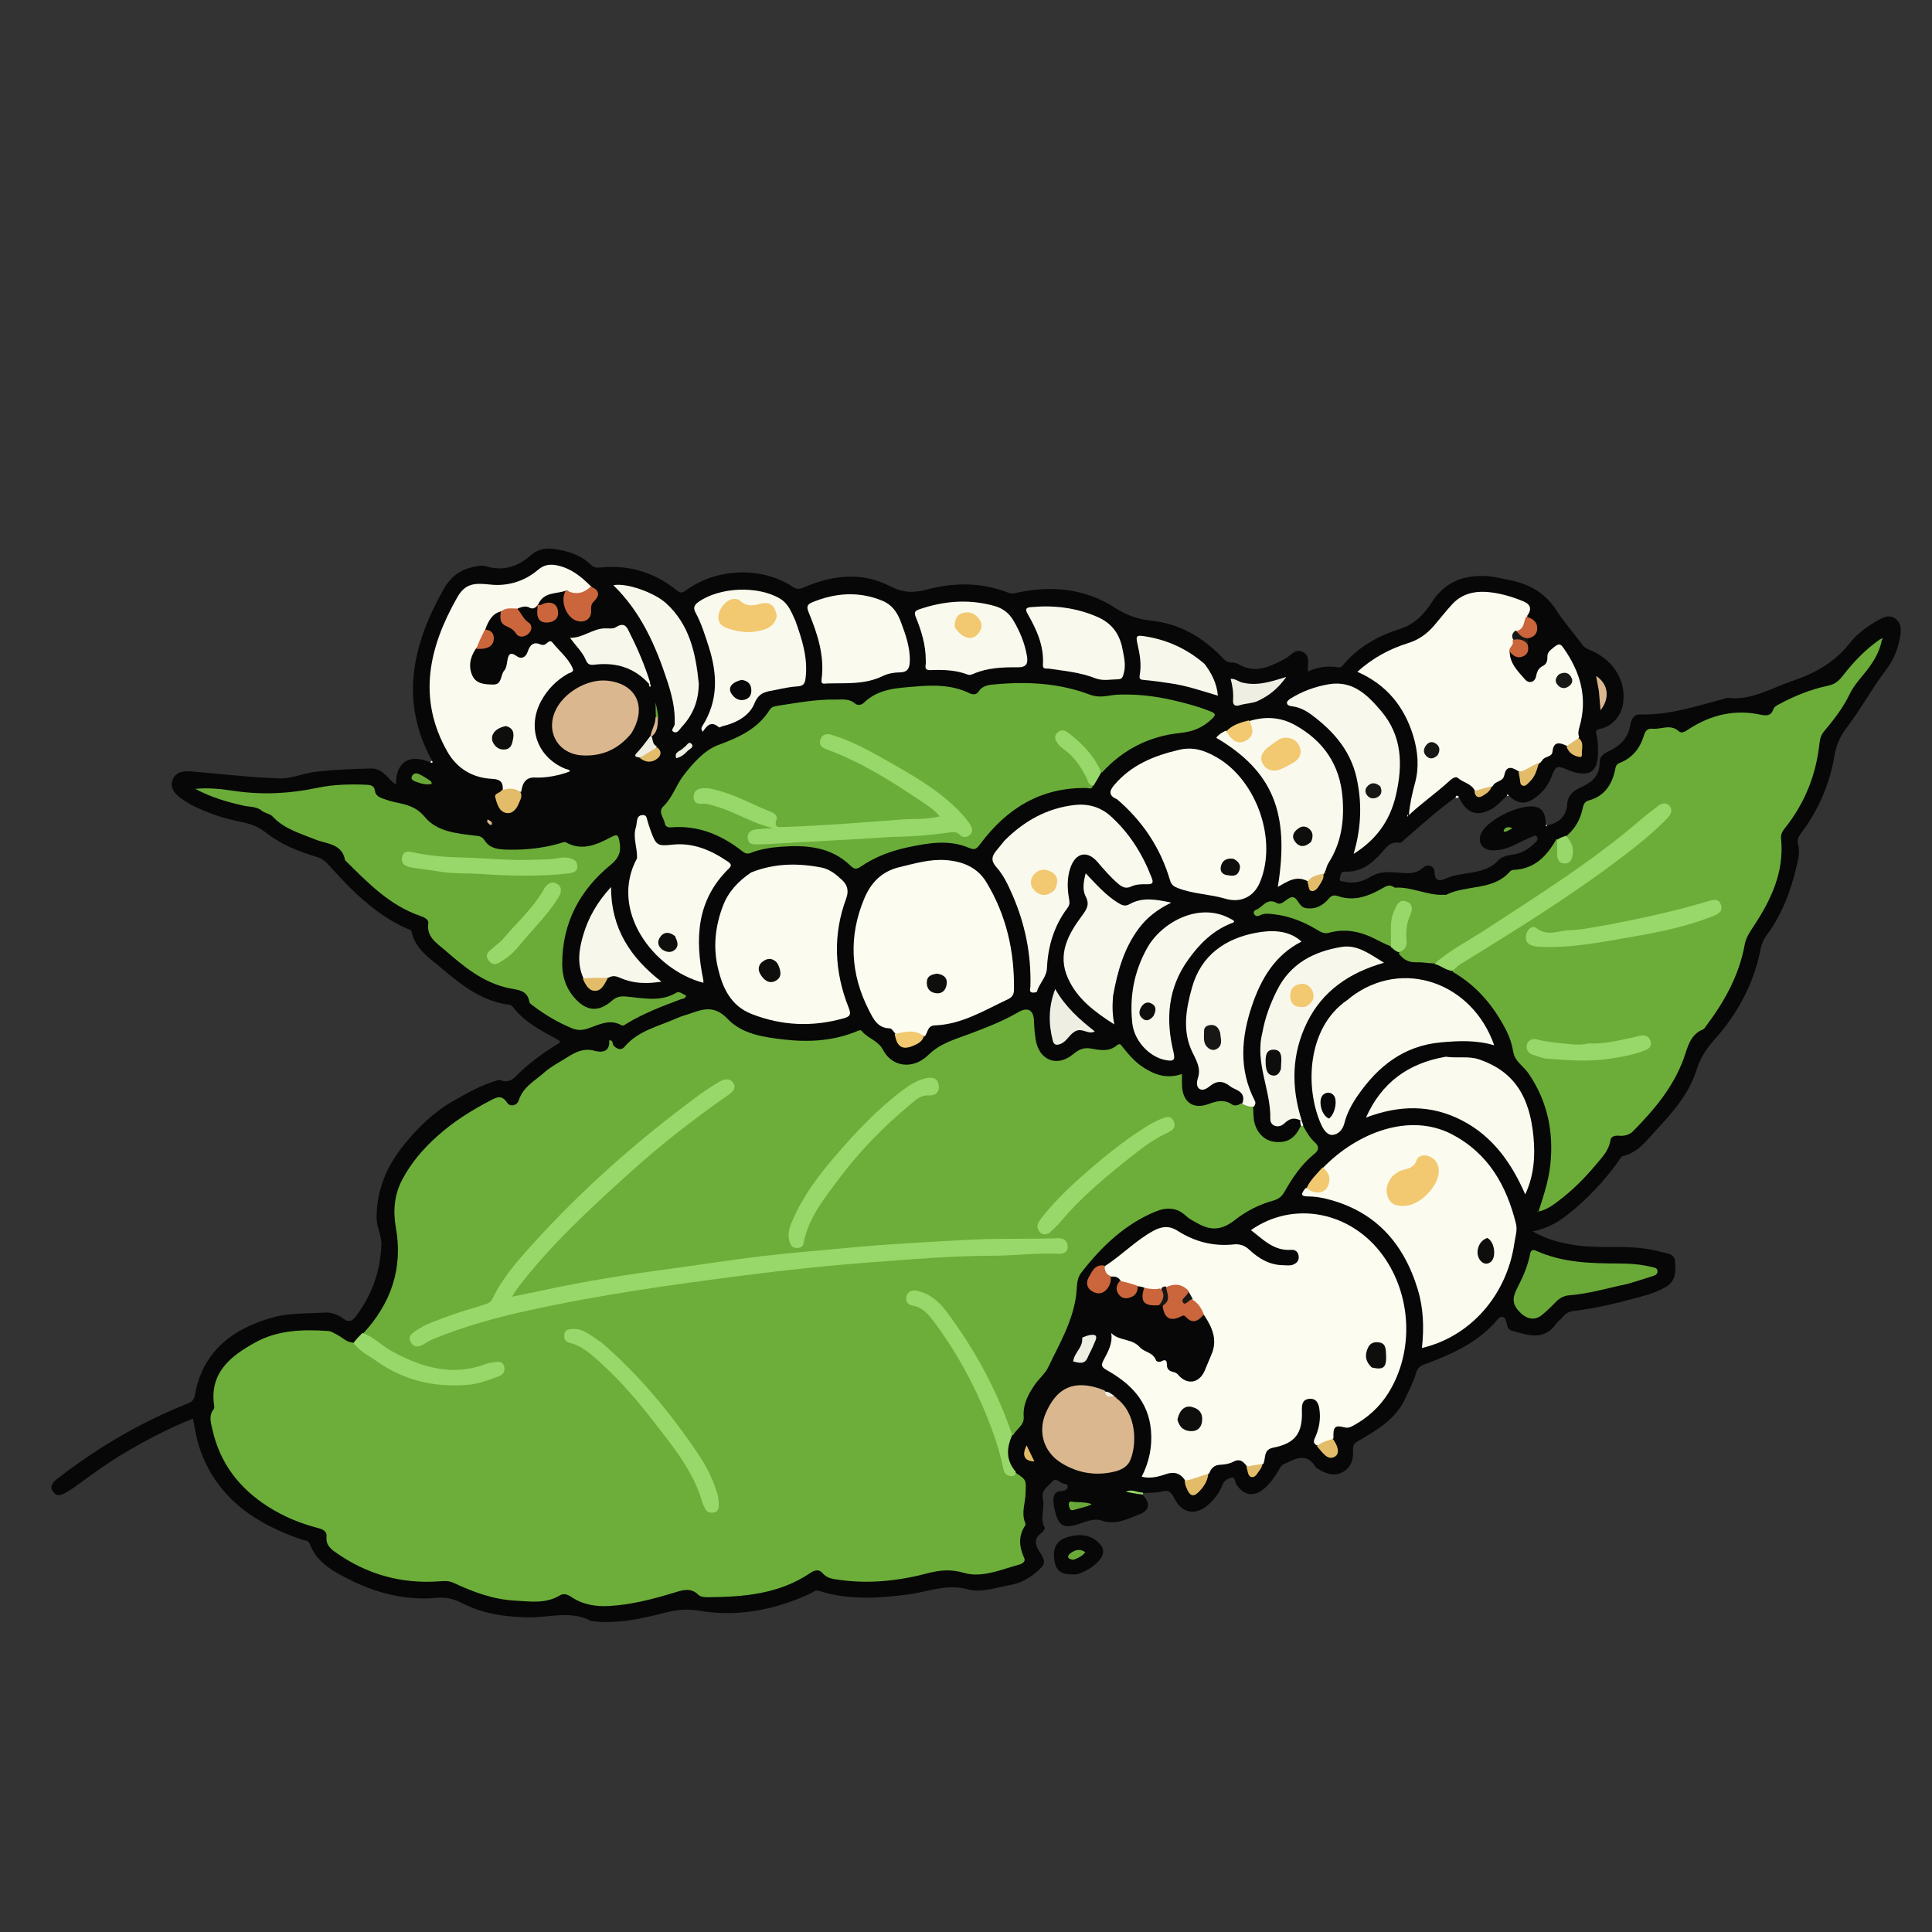 <?xml version="1.0" encoding="utf-8"?>
<!-- Generator: Adobe Adobe Illustrator 24.2.0, SVG Export Plug-In . SVG Version: 6.00 Build 0)  -->
<svg version="1.1" id="レイヤー_1" xmlns="http://www.w3.org/2000/svg" xmlns:xlink="http://www.w3.org/1999/xlink" x="0px"
	 y="0px" width="1000px" height="1000px" viewBox="0 0 1000 1000" style="enable-background:new 0 0 1000 1000;"
	 xml:space="preserve">
<rect x="0" y="0" width="1000" height="1000" fill="#333333" stroke="none"/>
<style type="text/css">
	.st0{fill:#060706;}
	.st1{fill:#98D86A;}
	.st2{fill:#F7F7F7;}
	.st3{fill:#6CAE39;}
	.st4{fill:#6CAD39;}
	.st5{fill:#6BAD39;}
	.st6{fill:#FDFCF0;}
	.st7{fill:#6BAC39;}
	.st8{fill:#FCFBEF;}
	.st9{fill:#FBFAEE;}
	.st10{fill:#FAF9ED;}
	.st11{fill:#F9F8ED;}
	.st12{fill:#F8F7EB;}
	.st13{fill:#DBB78F;}
	.st14{fill:#6AA938;}
	.st15{fill:#EFEEE3;}
	.st16{fill:#CA653C;}
	.st17{fill:#E3BC69;}
	.st18{fill:#F2C970;}
	.st19{fill:#171716;}
	.st20{fill:#FFFFFF;}
	.st21{fill:#0E0E0D;}
</style>
<g>
	<path class="st0" d="M800.74,427.21c6.28-1.14,10.05-4.95,10.42-10.76c0.36-5.62,4.1-7.54,7.99-9.36c5.5-2.56,8.84-6.14,8.81-12.54
		c-0.02-4.3,4.24-5.29,6.91-6.85c5.01-2.93,8.03-6.69,8.97-12.38c0.47-2.84,1.63-5.63,5.17-5.53c15.29,0.44,29.54-4.47,44.01-8.29
		c0.48-0.13,0.99-0.35,1.46-0.3c12.32,1.47,22.32-5.08,33.32-8.78c12.07-4.05,21.94-9.73,29.8-19.74c3.96-5.05,9.46-8.88,15.2-12.03
		c2.71-1.49,5.61-2.52,8.42-0.31c2.67,2.1,2.88,5.04,2.44,8.18c-0.93,6.57-3.3,12.71-7.23,17.89c-7.34,9.68-13.11,20.4-20.45,30.05
		c-3.37,4.42-5.49,8.84-6.45,14.6c-2.44,14.75-8.33,28.35-17.43,40.39c-1.39,1.84-1.99,3.44-1.35,5.86
		c0.91,3.42,0.12,6.95-0.67,10.37c-2.99,13.09-7.61,25.49-15.66,36.39c-1.63,2.2-2.64,4.55-3.15,7.21c-3.46,17.97-12,33.56-24,46.98
		c-4.34,4.86-7.27,9.51-9.22,15.72c-3.81,12.14-12.19,21.69-20.7,30.85c-5.01,5.39-9.44,11.76-17.41,13.55
		c-1,0.22-1.7,1.91-2.46,2.97c-7.46,10.33-16.11,19.52-26.13,27.38c-5.13,4.03-10.74,7.19-18.09,8.64
		c8.31,4.7,16.56,6.53,25.17,7.51c11.93,1.36,24.01-0.51,35.87,1.91c1.63,0.33,3.29,0.56,4.88,1.04c3.06,0.94,7.49,0.77,7.79,4.91
		c0.35,4.79,0.76,10.11-4.57,13.28c-4.21,2.5-8.78,3.94-13.44,5.22c-11.24,3.09-22.55,5.85-34.13,7.28
		c-2.5,0.31-4.35,1.04-5.87,3.04c-1,1.31-2.53,2.23-3.48,3.57c-6.45,9.2-14.86,5.84-23.03,3.6c-1.97-0.54-2.39-2.48-2.76-4.38
		c-0.58-2.97-2.64-3.68-4.51-1.45c-10.01,11.98-23.64,18-37.74,23.24c-2.43,0.9-3.8,2.03-4.51,4.58c-1.24,4.49-3.54,8.58-5.44,12.83
		c-4.88,10.9-14.49,16.49-24.11,22.07c-2.1,1.22-3.23,2.14-3.06,4.83c0.31,4.89-0.97,9.42-5.84,11.76
		c-4.61,2.22-8.73,0.27-12.66-2.17c-0.28-0.18-0.64-0.33-0.79-0.6c-4.7-7.88-10.46-4.41-16.31-1.71c-1.6,0.74-2.12,1.94-2.85,3.2
		c-2.03,3.46-4.32,6.72-7.35,9.4c-5.38,4.76-10.81,3.91-14.64-2.12c-0.77-1.21-0.45-3.99-2.72-3.34c-1.72,0.49-3.6,1.5-4.43,3.68
		c-1.44,3.77-3.77,7.02-6.75,9.78c-6.9,6.4-14.15,5.37-18.29-3.08c-1.62-3.3-3.17-4.16-6.63-3.22c-2.67,0.73-5.6,0.53-8.88,0.75
		c-2.12-0.1-3.74-0.36-5.38-0.6c1.41,0.51,3.12,0.02,4.58,1.44c4.2,4.44,3.72,8.13-1.55,10.18c-6.26,2.44-12.35,5.7-19.67,3.23
		c-4.22-1.42-8.5,0.84-12.63,2.05c-6.94,2.04-9.41,0.73-11.29-6.2c-0.43-1.6-0.82-3.25-0.95-4.9c-0.26-3.22,0.08-6.2,4.39-6.23
		c1.57-0.01,2.8-0.93,2.99-2.16c0.21-1.41-1.53-1.52-2.55-1.79c-1.94-0.51-3.65-3.49-6.01-0.46c-2.07,2.65-5.35,3.79-4.25,8.93
		c0.96,4.46-1.84,9.64,0.9,14.46c0.26,0.46-0.93,2.12-1.8,2.76c-3.88,2.9-3.24,6.11-0.98,9.59c3.5,5.39,3.28,6.64-1.68,10.75
		c-3.9,3.23-8.16,5.61-13.24,6.54c-7.38,1.35-15.27,4.16-22.16,2.26c-10.93-3-20.44,1.26-30.52,2.6
		c-15.62,2.08-31.16,3.06-46.47-1.78c-2.06-0.65-3.05,0.68-4.48,1.35c-18.23,8.44-37.46,12.28-57.25,8.95
		c-6.61-1.11-12.1-0.55-18.18,1.02c-12.25,3.18-24.63,5.86-37.45,4.37c-0.17-0.02-0.36,0.03-0.49-0.05
		c-10.36-5.66-21.31-1.86-32.01-1.97c-12.1-0.12-24.03-1.73-34.84-7.32c-4.43-2.29-8.36-3.21-13.26-2.76
		c-18.58,1.71-35.54-3.78-51.46-12.84c-6.14-3.49-11.52-8.05-14.12-14.97c-0.79-2.09-2.52-1.79-4.02-2.3
		c-23.21-7.95-42.55-20.38-52.01-44.46c-2.26-5.76-3.26-11.8-4.48-18.2c-12.99,5.15-24.98,11.56-36.69,18.53
		c-8.74,5.2-16.84,11.34-25.07,17.26c-1.08,0.78-2.22,1.47-3.37,2.14c-2.54,1.48-5.36,2.99-7.41-0.31
		c-1.81-2.91,0.26-4.89,2.53-6.64c20.39-15.76,42.35-28.78,66.3-38.39c2.17-0.87,4.14-1.53,4.65-4.47
		c3.89-22.45,18.85-34.18,39.48-40.24c9.21-2.71,18.79-2.19,28.23-2.76c3.29-0.2,6.61,1.24,9.32,3.22c2.86,2.09,4.47,1.16,6.36-1.32
		c8.33-10.94,12.68-23.21,13.2-36.96c0.19-4.92-2.5-9.06-2.48-14.09c0.06-14.61,5.36-26.91,14.36-37.93
		c7.11-8.71,15.18-16.65,24.87-22.17c7.07-4.03,14.29-8.21,22.23-10.62c0.79-0.24,1.78-0.78,2.39-0.52
		c5.66,2.42,8.13-2.1,11.39-5.02c6.09-5.46,12.75-10.16,19.67-14.38c-0.06-1.15-0.91-1.34-1.62-1.73
		c-8.35-4.52-16.79-8.9-22.75-16.67c-0.54-0.71-1.18-1.04-2.07-1.15c-13.73-1.79-24.21-9.88-34.24-18.4
		c-6.44-5.48-14.21-10.17-16.15-19.52c-0.2-0.96-1.24-0.95-1.97-1.28c-16.59-7.31-28.96-19.87-40.8-33.04
		c-1.86-2.07-3.71-3.51-6.39-4.31c-9.46-2.81-18.75-6.56-26.38-12.68c-4.86-3.9-9.96-4.83-15.45-6.01
		c-7.34-1.58-14.43-4.02-21.17-7.33c-2.67-1.31-5.27-2.86-7.66-4.64c-3.12-2.32-5.41-5.53-3.74-9.46c1.76-4.15,5.83-4.41,9.82-4.07
		c15.08,1.28,30.14,3.07,45.24,3.59c6.29,0.22,12.58-2.7,19.03-3.46c9.44-1.1,18.89-1.42,28.39-1.66c6.63-0.17,8.67,5.59,13.08,8.33
		c-0.25-11.35,6.62-16.1,17.24-11.69c0.42-0.29,1.51,0.35,1.34-0.75c-16.87-30.83-10.11-59.93,5.92-88.51
		c3.28-5.85,7.76-9.72,14.26-11.41c2.63-0.68,5.28-1.35,7.87-0.6c8.91,2.6,16.4,0.21,23.17-5.8c3.27-2.9,7.34-3.81,11.68-3.23
		c7.21,0.95,14.01,2.95,19.38,8.21c1.33,1.3,2.69,1.63,4.49,1.44c14.95-1.58,28.33,2.33,39.99,11.85c1.75,1.43,2.79,1.37,4.63,0
		c15.78-11.68,39.39-12.52,55.37-1.85c2.49,1.66,4.15,0.95,6.34,0.02c14.58-6.25,29.67-7.74,43.93-0.43
		c6.82,3.49,12.21,3.65,19.2,1.78c14.06-3.75,28.31-3.8,42.16,1.67c2.05,0.81,3.88,0.07,5.83-0.33c17.32-3.49,34.12-1.62,48.99,7.92
		c6.21,3.98,11.84,6.1,19.19,6.86c14.3,1.47,26.5,8.47,36.47,18.9c1.61,1.69,2.91,2.9,5.32,2.8c1.11-0.05,2.38,0.29,3.35,0.85
		c8.87,5.18,16.56,1.13,24.26-2.98c2.92-1.56,5.14-5.5,9.2-3.24c3.87,2.15,2.04,6.19,2.39,9.96c5.23-2.35,10.44-3.03,15.79-2.13
		c1.23,0.21,1.73-0.44,2.41-1.24c7.77-9.21,18.03-15.06,29.13-18.53c8.18-2.56,12.93-7.91,17.07-14.29
		c6.73-10.38,16.48-13.79,28.11-13.17c3.96,0.21,7.87,1.3,11.79,2.06c10.22,1.97,18.54,6.6,24.36,15.71
		c4.01,6.27,9.1,11.84,13.51,17.87c1.33,1.82,3.17,2.29,4.94,3.1c11.44,5.2,17.7,15.78,16.03,27.14
		c-0.95,6.48-5.56,11.87-11.86,13.19c-2.12,0.44-2.4,1.12-1.94,2.91c0.93,3.59,0.87,7.27,0.73,10.93
		c-0.31,7.76-3.85,10.47-11.42,8.79c-1.45-0.32-2.87-0.86-4.24-1.44c-5.5-2.36-6.08-2.25-8.36,3.69c-1.88,4.89-5.05,8.58-9.3,11.4
		c-4.38,2.9-8.11,2.44-12.39-1.37c-0.32-0.15-0.68-0.45-0.68-0.45s-0.47,0.04-0.66,0.16c-2.85,2.55-5.09,5.42-8.37,7.13
		c-7.23,3.76-12.47,1.97-16.17-5.77c-0.79-0.5-1.35-0.77-2.23-0.42c-9.24,6.69-17.46,14.13-25.84,21.37
		c-1.02,0.88-1.99,2.25-3.29,2.02c-4.68-0.82-6.66,2.67-9.13,5.37c-5.09,5.56-10.73,10.02-18.86,9.57
		c-2.24-0.12-2.05,1.78-2.51,3.07c-0.81,2.31,1.35,1.9,2.3,2.15c5,1.27,9.78-0.26,13.85-2.71c4.91-2.95,9.87-2.27,14.93-1.91
		c4.18,0.29,8.14,0.72,11.72-2.51c2.64-2.39,6.1-1.12,6.15,2.33c0.08,5.52,4,4.03,6,3.11c4.96-2.29,10.27-2.3,15.38-3.45
		c4.28-0.96,8.39-2.33,11.4-5.7c2.48-2.78,5.95-2.79,9.12-3.46c3.94-0.83,7.03-2.91,9.83-5.58c0.93-0.89,2.19-2.08,1.26-3.42
		c-0.84-1.21-2.19-0.1-3.15,0.3c-2.76,1.14-5.44,2.47-8.13,3.78c-3.79,1.85-7.72,3.17-11.98,2.97c-5.43-0.25-7.9-4.8-5.27-9.49
		c3.72-6.63,19.36-14.25,27.01-13.16c4.16,0.59,6.03,3.33,6.05,9.16C800.28,427.14,800.41,427.28,800.74,427.21z"/>
	<path class="st0" d="M557.42,814.86c-7.88,0.49-10.79-1.37-11.68-7.16c-1.09-7.06,1.51-11.05,8.57-12.58
		c4.64-1,9.21-0.83,13.21,2.37c4.32,3.45,4.65,6.95,0.78,10.86C565.34,811.33,561.86,813.51,557.42,814.86z"/>
	<path class="st1" d="M591.65,773.6c-2.99-0.31-5.95-0.89-8.9-1.47c3.02-1.56,5.66,0.35,8.72,0.42
		C591.71,772.98,591.7,773.16,591.65,773.6z"/>
	<path class="st2" d="M753.37,413.03c0.12-0.85,0.51-1.98,1.82-0.43C754.73,413.01,754.23,413.02,753.37,413.03z"/>
	<path class="st2" d="M780.1,412.01c-0.08-0.45-0.09-1.33,0.85-0.3C780.81,412.02,780.61,412.02,780.1,412.01z"/>
	<path class="st2" d="M800.74,427c0.02,0.59-0.19,1.09-0.74,0.25C800.15,427.01,800.54,426.99,800.74,427z"/>
	<path class="st3" d="M674.46,582.7c1.81,3.3,3.57,6.33,6.22,8.7c2.4,2.14,1.84,4.07-0.33,5.81c-6.6,5.32-11.25,12.2-15.37,19.45
		c-1.4,2.47-2.99,3.95-5.87,4.74c-7.28,1.99-13.96,5.41-19.93,10.07c-6.68,5.21-12.14,5.75-19.44,1.67
		c-2.03-1.13-4.2-2.21-5.86-3.78c-4.8-4.55-10.24-4.54-15.77-2.26c-16.04,6.61-28.05,18.22-38.49,31.68c-2.5,3.22-2.1,7.36-2.53,11
		c-1.64,13.92-8.69,25.66-14.52,37.88c-1.6,3.36-4.79,5.93-6.96,9.06c-3.46,4.98-6.21,10.29-5.74,16.65
		c0.32,4.28-3.58,6.16-5.52,9.51c-2.17-0.39-2.52-2.13-3.06-3.66c-6.92-19.58-16.73-37.65-28.7-54.58
		c-3.37-4.76-6.75-9.52-11.87-12.63c-2.15-1.31-4.39-2.42-6.98-2.41c-1.24,0.01-2.32,0.48-2.73,1.76c-0.44,1.36,0.29,2.38,1.42,2.83
		c11.12,4.41,16.04,14.61,21.82,23.8c11.75,18.7,20.79,38.65,25.97,60.22c0.67,2.79,1.92,4.58,5.42,4.04
		c5.9,3.87,5.39,3.85,5.21,10.62c-0.13,5.05-2.31,10.13-0.26,15.22c0.17,0.43,0.32,1.12,0.1,1.43c-3.8,5.6-3.16,11.22-0.5,17.06
		c0.77,1.69-1.15,2.82-2.47,3.19c-9.43,2.6-19.45,7.05-28.61,4.38c-7.03-2.05-12.67-1.48-18.92,0.16
		c-14.96,3.93-30.08,5.59-45.47,3.46c-3.24-0.45-6.57-0.66-9.02-3.56c-1.84-2.18-4.16-1.47-6.29-0.03
		c-16.09,10.89-34.42,12.4-53.04,12.54c-1.62,0.01-3.76-0.17-4.77-1.16c-4.35-4.3-8.89-2.33-13.48-0.95
		c-10.7,3.21-21.47,6-32.7,6.64c-6.99,0.4-13.59-0.6-19.55-4.58c-1.83-1.23-3.92-2.22-6.07-0.91c-7.38,4.48-15.43,3.14-23.34,2.71
		c-11.27-0.61-21.67-4.51-31.77-9.22c-2.44-1.14-4.77-0.95-7.29-0.76c-19.85,1.44-37.88-3.7-54.06-15.25
		c-2.6-1.85-4.75-4.01-4.32-7.83c0.32-2.84-1.91-3.85-4.39-4.49c-9.24-2.4-17.97-6.01-26.04-11.18
		c-14.83-9.5-24.79-22.49-28.65-39.85c-0.78-3.53-2.02-7.13,0.65-10.48c0.28-0.35,0.38-0.97,0.31-1.43
		c-2.75-17.43,8.49-26.14,21.39-33.22c11.63-6.38,24.56-6.72,37.5-5.85c1.89,0.13,3.37,1.31,5.01,2.12c2.5,1.22,4.37,3.62,7.71,3.86
		c3.32,1.19,5.67,3.39,8.11,5.33c8.79,6.98,18.82,11.15,29.57,13.87c12.18,3.08,24.07,1.97,35.75-2.35
		c1.55-0.57,3.49-1.29,3.04-3.35c-0.53-2.46-2.81-2.09-4.52-1.68c-6.28,1.5-12.32,3.92-19.01,3.66
		c-12.24-0.47-23.59-3.83-33.95-10.23c-4.65-2.87-9.2-5.96-13.48-9.99c14.46-15.63,20.62-33.71,16.9-54.63
		c-1.59-8.94-0.8-17.33,3.4-25.18c4.61-8.62,10.74-15.8,18.26-22.49c8.36-7.44,17.41-13.11,27.1-18.15c2.98-1.55,5.88-3.44,8.77,1
		c1.62,2.5,5.22,1.5,6.07-1.18c2.2-6.98,8.35-10.09,13.18-14.39c3.44-3.06,7.69-5.22,11.63-7.71c4.39-2.77,8.69-5.11,14.42-3.53
		c3.88,1.07,8.08,0.54,7.57-5.43c2.32-0.13,1.49,1.94,2.33,2.8c1.81,1.85,3.95,2.55,5.63,0.54c7.06-8.4,17.49-10.5,26.8-14.69
		c2.57-1.16,5.35-1.83,8.01-2.79c6.74-2.44,12.25-3.57,18.54,3.07c7.5,7.92,18.77,9.48,29.47,10.69
		c12.91,1.46,25.57,0.66,37.72-4.42c0.81-0.34,1.67-0.72,2.28,0.04c3.13,3.83,8.43,4.86,10.99,9.77
		c4.51,8.62,15.26,10.52,23.44,2.56c6.43-6.25,13.95-8.09,21.49-10.96c8.55-3.25,17.09-6.51,25.03-11.16
		c4.93-2.89,7.91-1.11,8.13,4.33c0.13,3.32,0.37,6.66,0.9,9.93c1.75,10.68,11.1,14.39,19.42,7.44c3.06-2.55,5.54-3.61,9.66-2.82
		c4.21,0.81,9.03,1.63,12.91-1.71c1.68-1.45,2.24-0.1,3.06,0.92c3.13,3.9,6.37,7.7,10.63,10.46c5.94,3.85,12.18,6.13,20.05,3.41
		c0,2.28-0.06,4.18,0.01,6.08c0.3,8.26,5.59,12.39,13.4,9.59c4.44-1.6,8.23-2.76,12.46,0.11c1.21,0.82,2.9,0.64,4.59-0.47
		c2.43-0.32,4.31,0.28,6.32,1.62c0.29,3.1,0.04,5.91,0.82,8.7c1.55,5.48,5.6,9.11,10.83,9.57c5.99,0.52,9.88-1.77,12.79-7.8
		C673.49,582.61,673.83,582.5,674.46,582.7z"/>
	<path class="st4" d="M796.32,627.09c2.53-7.89,5.19-15.66,6.1-24.04c1.86-17.22-1.45-33.09-11.26-47.43
		c-2.57-3.76-7.07-6.2-7.9-11.16c-0.63-3.81-1.77-7.44-3.51-10.87c-6.39-12.57-15.02-23.11-27.65-30.46
		c-1.2-3.66,1.87-4.11,3.58-5.18c20.3-12.73,40.74-25.26,60.46-38.88c15.2-10.5,30.27-21.19,43.58-34.1
		c1.78-1.72,5.25-3.88,2.96-6.42c-2.52-2.79-5.15,0.52-7.12,2.23c-26.19,22.82-55.29,41.59-84.36,60.38
		c-7.68,4.97-15.44,9.83-23.22,14.65c-1.7,1.06-3.39,2.1-5.63,2.87c-3.29-0.12-6.27-0.73-9.22-0.61c-3.88,0.16-6.73-1.28-9.14-4.56
		c4.28-6.77,1.69-14.85,4.83-21.63c0.56-1.2,0.2-2.79-1.28-3.41c-1.74-0.73-2.88,0.43-3.67,1.77c-1.81,3.08-2.46,6.48-2.59,10.04
		c-0.11,3.13,0.61,6.34-1.15,9.59c-2.79-1.04-5.29-2.3-7.79-3.59c-7.77-4.02-15.83-5.92-24.53-3.46c-2.24,0.63-4.1-0.36-6.05-1.53
		c-6.9-4.16-14.25-7.15-22.35-8.07c-2.5-0.28-4.92-0.68-7.32,0.57c-1.06,0.55-2.37,0.58-3-0.78c-0.57-1.23,0.42-1.88,1.32-2.25
		c3.39-1.39,5.31-6.29,10.64-3.3c2.72,1.53,5.63-3.67,8.36-3.06c2.37,0.53,2.95,5.01,6.41,5.61c4.99,0.86,8.88-1.25,11.91-4.82
		c1.71-2.01,2.89-1.98,5.31-1.2c8.05,2.57,15.43-0.16,22.34-4.15c2.19-1.26,3.96-2.28,6.22-0.58c0.13,0.1,0.31,0.2,0.46,0.19
		c8.65-0.56,16.53,4.07,25.15,3.7c0.5-0.02,1.08,0.11,1.49-0.09c10.49-5.21,24.08-1.94,32.84-11.95c0.4-0.45,1.14-0.83,1.73-0.85
		c10.96-0.41,17.34-7.07,22.41-16.05c2.22,2.27,1.25,5.05,1.7,7.57c0.27,1.51,0.65,3.14,2.46,3.19c2.16,0.07,2.38-1.78,2.73-3.42
		c0.67-3.16-1.69-5.55-1.87-8.75c4.64-3.89,7.23-8.6,8.43-14.14c0.42-1.95,0.8-3.7,3.29-4.38c7.95-2.18,11.89-8.03,13.52-15.71
		c0.35-1.66,0.46-2.95,2.5-3.74c6.48-2.51,10.45-7.55,12.42-14.06c0.75-2.48,1.84-3.85,4.45-3.59c4.56,0.45,9.35-2.68,13.77,1.4
		c1.51,1.4,3.74-0.38,5.43-1.46c11.41-7.26,23.65-10.1,37.06-7.14c2.5,0.55,5.17,0.55,6.19-2.58c0.54-1.66,1.88-2.24,3.18-2.94
		c7.94-4.29,16.27-7.65,25.1-9.5c3.47-0.73,5.55-2.31,7.79-5.19c5.5-7.07,11.68-13.64,19.42-18.98c0.32-0.1,0.79,0.02,0.85,0.25
		c-1.32,7.15-5.18,12.78-9.53,18.05c-2.72,3.29-5.37,6.41-7.29,10.39c-3.33,6.88-8.05,13.02-13,18.88
		c-1.58,1.87-2.25,3.83-2.51,6.29c-1.73,16.44-7.67,31.23-18.03,44.15c-1.36,1.7-2.07,3.22-1.85,5.38
		c1.71,17.22-5.29,31.83-14.42,45.55c-1.99,2.98-3.78,5.74-4.41,9.2c-2.86,15.8-10.41,29.36-19.9,42.01
		c-0.5,0.66-0.95,1.58-1.63,1.85c-6.79,2.66-8.02,9.46-9.99,14.93c-5.42,15.08-15.39,26.7-26.27,37.8
		c-1.89,1.93-4.56,2.57-7.34,2.33c-1.97-0.17-4.06,0.22-4.38,2.37c-0.8,5.32-4.38,8.87-7.54,12.66
		c-5.77,6.92-12.15,13.27-19.35,18.72C803.59,623.88,800.52,626.24,796.32,627.09z"/>
	<path class="st5" d="M565.63,406.73c-0.52,2.11-2.07,1.17-3.23,1.15c-23.68-0.41-41.37,10.6-55.06,29.02
		c-1.74,2.34-2.68,3.3-5.8,1.96c-10.31-4.42-20.92-2.55-31.38-0.36c-8.86,1.86-17.28,5-24.8,10.15c-2.07,1.42-3.28,1.26-5.05-0.47
		c-10.08-9.87-22.8-10.87-35.83-9.93c-5.42,0.39-10.92,1.24-16.06,3.26c-1.94,0.76-3.07-0.02-4.45-1.1
		c-10.72-8.36-22.62-13.3-36.49-12.19c-1.79,0.14-3.08-0.3-3.37-2.06c-0.48-2.92-3.73-5.92-0.77-8.78
		c4.8-4.62,6.7-11.16,10.39-15.94c4.68-6.06,10.75-13.11,17.86-15.75c10.83-4.02,20.56-8.32,26.87-18.37
		c0.92-1.46,2.43-1.74,3.87-1.97c10.03-1.53,20.02-3.44,30.22-3.26c3.43,0.06,6.94-0.62,9.95,2.02c1.37,1.2,3.42,0.82,4.65-0.38
		c7.7-7.49,17.74-7.63,27.36-8.44c9.28-0.78,18.67-0.73,27.41,3.58c1.54,0.76,3.55,0.75,4.55-0.85c2.11-3.37,5.54-3.52,8.76-3.82
		c16.6-1.52,33.21-0.59,48.73,5.3c5.73,2.17,9.7,0.25,14.58,0.06c9.62-0.38,19.27,0.69,28.71,2.89c6.65,1.54,13.24,3.29,19.58,5.88
		c2.36,0.96,2.62,1.69,0.56,3.68c-4.75,4.59-9.78,6.69-16.73,7.41c-15.6,1.61-29.33,8.39-40.34,20.52
		c-4.73-5.14-8.01-11.4-13.49-15.89c-1.54-1.26-2.9-2.73-4.68-3.68c-1.23-0.66-2.58-1.07-3.67,0.09c-1.3,1.39-0.53,2.77,0.39,4.03
		c0.49,0.67,1.07,1.29,1.75,1.76C557.89,391.28,561.98,398.63,565.63,406.73z"/>
	<path class="st6" d="M580.14,663.11c-1.11-1.92-2.53-2.5-4.64-2.34c-3.73-0.06-4.87-1.81-3.74-5.34
		c8.98-5.78,16.11-13.41,25.22-18.35c4.29-2.33,8.12-2.83,12.57,0c8.77,5.59,18.46,8.15,28.93,7.03c3.17-0.34,5.77,0.52,8.16,2.75
		c4.94,4.61,10.53,7.95,17.61,8.01c1.66,0.01,3.31,0.35,4.93-0.25c2.1-0.79,3.33-2.19,2.99-4.55c-0.31-2.18-1.76-3.3-3.81-3.15
		c-9,0.67-14.54-5.34-20.88-10.21c22.13-15.54,51.98-9.62,68.45,13.31c14.78,20.57,16.07,49.59,2.66,71.06
		c-4.51,7.22-10.86,12.94-18.49,17.02c-1.35,0.72-2.56,1.13-4.23,0.7c-4.91-1.28-5.9-0.31-5.67,5.53c-2.03,2.78-4.89,3.42-8.22,3.94
		c-2.84-1.18-1.88-2.85-1.12-4.58c1.98-4.5,2.76-9.24,2.09-14.11c-0.4-2.92-1.43-5.81-5.12-5.55c-3.79,0.27-4.06,3.16-3.96,6.23
		c0.38,11.62-3.42,16.8-14.81,19.05c-5.1,1-3.84,4.9-5.05,8.2c-2.62,2.23-5.39,2.16-8.52,1.62c-2.04-2.9-3.92-4.28-7.29-2.46
		c-1.93,1.04-4.39,1.36-6.64,1.49c-2.9,0.16-4.57,1.54-5.68,4.43c-3.74,2.84-7.55,4.61-12.42,3.77c-2.68-4.3-6.26-4.64-10.21-3.28
		c-3.94,1.36-7.87,2.34-12.32,1.27c3.95-7.73,5.56-15.67,4.8-24.13c-1.35-15.05-10.7-24.24-22.93-31.09
		c-2.87-1.61-2.87-2.63-1.59-5.14c2.17-4.23,4.83-8.41,3.96-14.02c4.13,4.27,10.68,2.63,14.87,7.42c2.15,2.45,6.82,2.56,8.28,6.64
		c0.28,0.78,1.82,1.11,2.72,0.62c2.67-1.46,2.92-0.1,2.97,2.13c0.03,1.62,1.1,2.79,2.7,3.2c1.13,0.29,2.15,0.49,3,1.51
		c4.65,5.58,11.05,4.57,13.88-2.13c1.16-2.75,2.27-5.53,3.46-8.27c3.21-7.41,0.57-13.82-3.7-20.2c-2.69-2.21-3.83-5.29-6.56-7.45
		c-1.1-1.52-1.32-3.13-2.6-4.55c-2.95-2.79-6.11-3.07-9.87-1.94c-1.29,0.32-2.25,0.48-3.54,0.9c-3,0.4-5.68,1.06-8.25-1.21
		c-1.03-0.51-1.84-0.68-3.06-0.84C585.82,666.33,583.07,664.95,580.14,663.11z"/>
	<path class="st7" d="M135.98,420.02c-2.95-2.74-6.52-2.25-9.7-2.96c-8.42-1.88-16.65-4.18-25.22-8.75
		c7.63-0.74,14.22,0.22,20.6,1.13c14.35,2.05,28.33,1.35,42.47-1.64c8.27-1.75,16.84-1.98,25.35-1.62c2.27,0.1,4.26,0.3,4.62,3.31
		c0.23,1.96,1.94,3.09,3.7,3.73c2.18,0.79,4.41,1.51,6.68,2c5.82,1.24,10.91,2.18,15.47,7.73c6.2,7.54,16.58,8.49,26.08,9.58
		c2.08,0.24,3.51,0.43,4.82,2.49c3,4.7,8.25,4.7,13.01,4.77c8.67,0.13,17.27-0.82,25.66-3.21c1.1-0.31,2.56-1.04,3.31-0.62
		c8.56,4.8,16.15,1.18,23.57-2.72c3.05-1.6,3.54-1.17,4.21,2.13c1.09,5.37-0.24,8.77-4.65,12.38
		c-16.01,13.12-24.93,30.08-24.96,51.11c-0.01,6.28,1.77,12.2,5.93,17.13c6.27,7.44,12.69,8.25,19.85,1.95
		c2.59-2.28,4.78-2.39,7.94-2.08c8.5,0.83,17.18,2.83,25.33-2.03c1.74-1.04,3.35,0.93,5.09,1.41c-0.29,1.82-1.9,1.66-2.99,2.07
		c-9.5,3.58-19,7.16-27.73,12.47c-0.83,0.5-1.75,1.44-2.72,0.9c-6.11-3.46-11.65-0.29-17.17,1.6c-3.06,1.05-5.67,1.15-8.63-0.1
		c-6.95-2.93-13.42-6.65-19.41-11.2c-0.92-0.7-2.34-1.47-2.48-2.37c-0.97-6.2-6.03-6.2-10.43-7.1
		c-13.48-2.76-23.59-11.27-33.52-19.9c-4.08-3.55-9.38-6.62-8.38-13.68c0.29-2.03-2.16-3.18-4.11-3.84
		c-16.06-5.47-27.35-17.37-38.97-28.84c-1.57-8.69-9.35-8.3-15.36-10.72c-7.8-3.15-16.1-5.42-22.18-11.93
		C139.97,421.38,137.88,421.06,135.98,420.02z"/>
	<path class="st8" d="M729.21,421.92c0.51-5.75,1.71-11.21,3.2-16.66c2.19-8,1.52-16.2-0.85-24.12
		c-4.57-15.26-13.77-26.72-28.99-33.42c7.85-7.09,16.58-11.82,26.11-14.79c5.54-1.72,9.79-4.73,13.43-8.94
		c3.27-3.77,6.3-7.74,9.69-11.39c4.76-5.12,11.16-6.68,17.71-6.21c6.44,0.46,12.74,2.32,18.78,4.77c3.51,1.42,5.02,3.65,2.23,7.53
		c-0.14,3.52-0.81,6.34-4.32,8.05c-1.81,1.1-2.81,2.31-2.48,4.57c0.21,2.35-0.66,3.93-2.33,5.51c-0.11,6.56,4.34,10.65,8.03,14.92
		c1.91,2.21,5.04,1.5,5.67-1.74c0.49-2.53,1.27-4.24,3.59-5.36c1.66-0.8,2.31-2.58,2.23-4.21c-0.16-2.98,1.57-3.88,3.64-5.61
		c2.68-2.25,3.56-1.06,4.77,0.66c8.73,12.39,12.58,25.82,8.2,40.84c-0.48,1.65-0.88,3.18-0.15,5.24c-1.28,2.64-3.41,3.85-6.27,4.55
		c-3.96-1.89-6.97-2.48-7.54,2.98c-0.32,3.03-4.16,2.13-5.41,4.67c-0.46,0.46-0.67,0.71-1.09,1.08c-0.2,0.14-0.14,0.16-0.15,0.14
		c-3.03,2.39-5.95,5.01-10.56,4.48c-4.51-3.09-6.82-2.68-7.77,1.9c-0.73,3.5-4.66,2.65-5.89,5.52c-2.91,1.7-5.53,3.36-9.17,2.62
		c-1.89-4-6.13-4.39-8.84-6.76c-1.49-1.31-3.6,0.69-5.09,2.04C743.08,410.67,735.81,415.74,729.21,421.92z"/>
	<path class="st8" d="M684.8,604.44c17.7-18.28,44.9-28.77,66.8-17.28c18.82,9.88,28.21,26.53,33.09,46.33
		c0.8,3.25-0.38,6.6-0.85,9.89c-3.82,26.89-22.71,48.46-47.85,54.33c1.12-10.25,0.84-20.38-2.12-30.18
		c-7.3-24.2-22.24-40.88-47.46-47.04c-3.05-0.74-6.25-1.23-9.37-1.22c-4.25,0.02-3.45-1.61-1.41-4.15c0.98-0.46,1.66-0.43,2.24-0.09
		c2.55,1.46,5.01,1.88,7.21-0.59c2.21-2.48,1.96-5.13,0.38-7.82C685.14,606.04,684.86,605.44,684.8,604.44z"/>
	<path class="st6" d="M463.45,535.12c-1.08-1.36-1.79-2.83-3.18-2.87c-6.18-0.17-8.38-5.18-10.52-9.35
		c-9.62-18.79-10.59-38.25-2.43-57.77c3.35-8.02,8.86-14.05,18.07-16.26c8.11-1.94,16.13-4.36,24.52-3.66
		c8.44,0.7,15.96,3.69,20.63,11.41c10.37,17.13,14.6,35.85,14.29,55.73c-0.04,2.27-0.91,3.82-2.92,4.76
		c-12.28,5.72-23.97,13.13-38.08,13.64c-3.83,0.14-3.43,3.46-5.15,5.67C473.63,534.86,468.64,535.76,463.45,535.12z"/>
	<path class="st9" d="M260.19,409.17c0.41-4.35-1.31-5.85-5.47-6.04c-10.2-0.47-18.26-5.42-23.2-14.14
		c-15.64-27.58-9.47-54.09,5.13-79.76c4.15-7.3,8.86-7.57,17.14-6.66c8.84,0.97,17.63-1.63,24.59-7.55
		c3.29-2.8,6.29-3.14,10.04-2.36c6.82,1.42,12.02,5.42,17.02,10.41c1.91,1.35,0.63,2.15-0.16,2.85c-3.42,3.01-7.45,2.97-11.93-0.37
		c-4.99,2.09-11.86,0.43-14.83,7.39c-1.48,1.88-2.72,2.5-4.59,1.51c-1.7-0.9-3.53-0.44-5.6,0.34c-2.73,2.1-5.59,1.59-8.66,1.56
		c-4.83,1.09-6.66,4.76-8.33,8.96c-0.79,3.95-1.98,7.37-4.94,10.33c-3.22,4.64-4.03,9.58-1.83,14.23c2.02,4.27,6.83,4.43,10.9,4.45
		c4.46,0.02,3.49-5,5.58-7.33c1-1.12,1.22-3.06,1.49-4.69c0.56-3.36,1.22-5.37,5.17-2.53c2.03,1.46,4.41,0.54,5.4-2.41
		c1.08-3.22,2.85-5.61,6.83-3.7c0.28,0.13,0.66,0.04,0.98,0.12c1.93,0.46,3.23-3.48,5.12-1.11c3.5,4.37,8.06,7.95,10.37,13.21
		c0.93,2.11-1.44,2.24-2.49,2.85c-5.92,3.41-10.54,8.08-13.79,14.05c-7.51,13.78-2.08,29.1,12.37,35.1c0.89,0.37,2,0.3,2.56,1.32
		c-5.39,2.26-12.98,3.54-17.96,3.25c-4.81-0.28-6.71,2.69-7.3,7.36C266.61,410.48,263.6,409.16,260.19,409.17z"/>
	<path class="st8" d="M388.82,451.56c12.14-4.81,24.31-4.89,36.53-2.49c4.11,0.81,7.56,3.65,10.53,6.44c2.51,2.35,3.69,5.3,2.1,9.57
		c-7,18.87-6.11,37.86,1.27,56.46c1.34,3.38,0.98,4.52-2.41,5.49c-16.24,4.63-32.23,3.95-47.9-2.23
		c-10.74-4.24-14.96-13.53-17.37-23.85c-2.53-10.83-1.36-21.48,2.54-31.85C376.9,461.65,382.03,456.15,388.82,451.56z"/>
	<path class="st8" d="M578.26,413.76c-4.23-1.81-4.36-4.06-1.75-7.18c8.88-10.63,20.8-15.47,33.87-18.49
		c7.28-1.68,13.11,0.28,19.5,3.97c20.63,11.92,31.58,43.04,22.11,64.94c-3.17,7.32-9.99,10.47-17.7,8.18
		c-8.09-2.4-16.7-2.4-24.66-5.53c-2.17-0.86-3.32-1.62-4.05-4.1C600.71,439.04,591.58,425.21,578.26,413.76z"/>
	<path class="st9" d="M699.15,516.15c26.71-20.41,62.87-7.69,74.26,24.91c-9.29-2.77-18.41-2.37-27.68-1.52
		c-19.2,1.77-32.47,12.36-42.94,27.48c-3.04,4.39-5.62,9.11-6.92,14.29c-0.9,3.58-3.33,5.99-6.27,6.13
		c-2.65,0.13-4.66-2.87-5.84-5.55c-8.39-18.85-7.33-50.01,13.58-64.26C697.88,517.26,698.35,516.79,699.15,516.15z"/>
	<path class="st10" d="M520,435.03c10.2-10.2,21.93-16.67,36.04-18.35c6.94-0.82,13.43,0.95,18.58,5.53
		c9.85,8.78,16.7,19.72,21.46,32.03c1.02,2.62,0.65,3.5-2.28,3.45c-2.81-0.05-5.73-0.06-8.34,1.19c-2.72,1.3-4.7,0.26-6.72-1.48
		c-3.93-3.38-7.3-7.27-10.65-11.2c-5.18-6.08-11.18-4.97-13.93,2.63c-1.98,5.47-1.77,11.17-0.76,16.75c0.33,1.85,0.2,2.94-0.92,4.43
		c-6.9,9.2-10.06,19.72-10.58,31.13c-0.21,4.66-3.98,7.86-5.22,12.13c-0.11,0.39-1.93,0.68-2.72,0.39c-1.4-0.53-0.66-1.99-0.63-3.02
		c0.49-16.57-2.72-32.41-9.35-47.57c-2.2-5.04-4.56-10.12-8.22-14.2c-2.88-3.21-2.53-5.66-0.08-8.55
		C517.06,438.67,518.39,436.97,520,435.03z"/>
	<path class="st9" d="M748.37,546.95c6.01,0.92,11.66-0.51,17.24,1.4c18.58,6.36,26.21,19.81,28.11,39.98
		c0.94,9.95,0.37,19.95-4.26,29.89c-7.16-16.41-16.9-30.13-32.87-38.35c-16.09-8.29-32.55-7.88-49.57-1.41
		C715.2,560.2,729.03,550.27,748.37,546.95z"/>
	<path class="st10" d="M649.07,572.76c-2.2,0.29-4.05-0.37-6.12-1.46c1.41-3.43,0.26-5.62-2.73-7.16c-1.18-0.61-2.49-1.07-3.5-1.88
		c-3.44-2.78-6.73-3.1-10.34-0.2c-1.49,1.19-3.59,2.7-5.43,1.61c-1.88-1.11-1.52-3.85-0.96-5.49c1.83-5.36-0.81-9.3-2.95-13.83
		c-5.13-10.87-3.18-22.01-0.09-33.11c4.7-16.95,17.33-25.43,33.1-28.42c7.55-1.43,16.83-1.71,23.62,4.54
		c-13.76,6.98-20.9,19.21-25.58,32.96c-5.61,16.49-7.03,33.15,1.38,49.38C650,570.72,649.85,571.57,649.07,572.76z"/>
	<path class="st10" d="M676.99,456.19c-6.12-3.37-10.73,0.22-15.59,2.85c6.23-38.34-2.65-59.9-31.88-77.17
		c1.19-1.63,2.75-2.67,4.78-3.61c1.76,0.15,2.5,1.32,3.41,2.22c1.75,1.71,3.68,2.83,6.15,1.7c2.45-1.12,2.94-3.3,2.78-5.74
		c-0.06-0.97-0.27-1.95,0.05-3.25c8.15-2.49,16.07-2.03,23.31,1.93c14.84,8.11,23.54,20.53,24.9,37.69
		c0.95,12.04-0.59,23.52-7.31,33.92c-0.7,1.09-0.96,2.46-1.56,4.04c-0.39,0.57-0.63,0.81-0.74,1.29c0.12,0.22,0.05,0.24,0.05,0.27
		C682.76,453.82,680.12,455.1,676.99,456.19z"/>
	<path class="st9" d="M329.72,444.25c0.22-5.56-2.25-10.62-0.62-15.92c0.34-1.1,0.36-2.29,0.58-3.43c0.29-1.52,0.71-2.81,2.69-3
		c2.24-0.22,2.3,1.29,2.71,2.74c0.53,1.92,1.15,3.81,1.84,5.68c2.68,7.28,3.49,7.71,11.04,6.88c10.87-1.19,20.17,2.89,28.88,8.84
		c1.48,1.01,2.08,1.9,0.49,3.45c-16.86,16.38-17.71,36.47-13.29,57.76c0.09,0.45,0.01,0.93,0.01,1.44
		C338.15,501.88,315.13,471.16,329.72,444.25z"/>
	<path class="st10" d="M411.75,321.41c3.46,9.79,6.49,19.26,5.23,29.52c-0.32,2.6-0.93,4.14-4.04,4.32
		c-3.79,0.22-7.57,1.04-11.3,1.81c-4.48,0.93-8.66,0.86-11.1,6.95c-2.66,6.64-9.58,10.28-16.88,11.96c-0.58,0.13-1.06,0.9-1.75,0.31
		c-3.85-3.3-6.13-0.6-8.15,2.48c-0.97-1.2-0.79-2.08-0.2-3.01c8.38-13.16,7.8-27.02,3.22-41.2c-1.89-5.85-3.68-11.74-6.62-17.17
		c-1.34-2.46-1.21-3.96,1.28-5.75c10.91-7.79,30.76-8.64,42.31-1.77C408.13,312.49,409.63,316.87,411.75,321.41z"/>
	<path class="st11" d="M702.73,405.46c-2.64-15.87-12-26.71-24.1-35.64c-2.95-2.18-6.2-3.81-9.96-4.26
		c-1.08-0.13-2.61-0.52-2.56-1.9c0.02-0.73,1.1-1.59,1.9-2.09c6.12-3.83,12.8-6.24,19.89-7.42c12.41-2.08,20.14,5.82,27.01,13.92
		c10.92,12.87,11.28,27.92,7.55,43.78c-3.11,13.23-10.36,22.96-21.84,30.13C704.16,430.02,705.08,418.04,702.73,405.46z"/>
	<path class="st9" d="M466.28,321.86c2.56,6.9,4.91,13.46,4.63,20.62c-0.14,3.39-1.13,5.53-5.22,5.55
		c-2.92,0.02-6.11,0.58-8.71,1.86c-9.3,4.56-19.22,3.59-29.01,3.87c-1.38,0.04-3.11,0.71-2.74-2c1.67-12.3-2.08-23.65-6.64-34.74
		c-1.24-3.02-0.88-4.19,2.07-5.38c11.87-4.8,23.72-5.67,35.82-0.79C461.54,312.88,464.32,316.68,466.28,321.86z"/>
	<path class="st12" d="M653.39,534.55c1.42-8.02,4.16-15.1,7.6-22c6.91-13.84,18.99-20.04,33.33-22.41
		c8.31-1.37,14.76,3.74,22.04,8.18c-18.06,5.09-31.93,14.79-39.82,30.88c-7.78,15.87-8.59,32.89-2.65,51.14
		c-4.42-2.54-6.76-1.04-9.28,1.28c-2.82,2.59-7.19,1.25-7.1-2.41C657.89,564.26,649.42,550.19,653.39,534.55z"/>
	<path class="st11" d="M576.12,515.48c-0.41,4.93-0.42,9.41,0.64,14.76c-10.15-6.5-19.06-13.05-23.94-23.79
		c-5.71-12.6,0.09-22.85,7.18-32.44c2.54-3.43,4.12-5.82,1.93-10.05c-1.76-3.42-1.13-7.4,0.01-11.95
		c5.47,5.76,10.36,11.31,16.68,15.26c2,1.25,3.74,2.04,5.96,0.77c6.61-3.77,13.45-2.57,21.68-0.85
		c-7.23,3.58-12.56,7.67-16.77,13.31C581.78,490.81,578.42,502.68,576.12,515.48z"/>
	<path class="st13" d="M577.93,723.77c10.54,7.87,10.58,23.86,7.09,32.03c-1.47,3.46-4.76,5.09-8.22,5.92
		c-9.69,2.33-18.92,0.75-27.34-4.4c-9.33-5.71-12.42-16.24-8.11-26.07c5.3-12.07,13.1-16.29,24.84-13.4
		c1.77,0.44,3.49,1.04,5.5,1.84c1.34,1.91,3.1,2.35,5.1,3.07c0.29,0.18,0.19,0.2,0.18,0.16
		C577.18,723.15,577.42,723.41,577.93,723.77z"/>
	<path class="st10" d="M479.18,341.97c0.02-8.27-2.33-15.54-5.19-22.65c-0.94-2.34-0.45-3.16,1.74-3.91
		c12.91-4.45,25.94-5.48,39.19-1.71c4.15,1.18,7.39,3.68,9.59,7.4c3.4,5.77,5.94,11.89,7.05,18.52c0.61,3.67-0.14,5.84-4.81,5.78
		c-7.79-0.1-15.64,0.23-23.01,3.4c-0.91,0.39-1.83,0.76-2.88,0.36c-6.19-2.39-12.68-2.56-19.18-2.3
		C477.64,347.02,479.54,344.17,479.18,341.97z"/>
	<path class="st11" d="M637.05,475.64c3.4,1.52,0.84,2.02-0.1,2.4c-9.44,3.84-16.23,10.67-22.03,18.81
		c-10.42,14.62-11.65,30.63-7.57,47.48c1.03,4.25,0.36,5.21-4.01,4.38c-8.64-1.63-16.31-10.15-17.27-19.1
		c-1.47-13.73,0.83-26.51,7.64-38.82C601.21,477.25,620.91,466.53,637.05,475.64z"/>
	<path class="st10" d="M580.73,334.58c0.95,4.95,2.25,9.47,0.87,14.16c-0.43,1.47-0.73,2.81-2.76,2.84c-4.06,0.08-8,1.04-12.14-0.59
		c-7.61-3-15.78-3.7-23.82-4.91c-1.23-0.19-3.24,0.57-3.07-2.03c0.62-9.72-3.25-18.17-7.9-26.27c-1.69-2.95-0.42-3.34,1.99-3.55
		c11.77-1.07,23.13,0.31,34.09,5.07C574.78,322.25,578.9,327.1,580.73,334.58z"/>
	<path class="st13" d="M326.75,379.62c-6.69,8.15-15,11.89-25.18,11.39c-12.23-0.61-19.05-11.41-14.33-22.64
		c4.07-9.7,16.69-17.16,27.13-16.05C329.51,353.92,335.14,366.01,326.75,379.62z"/>
	<path class="st14" d="M842.41,664.55c-10.29,2.15-20.01,5.11-30.15,5.89c-3,0.23-5.26,1.63-7.29,3.78
		c-2.17,2.28-4.47,4.46-6.91,6.45c-4.13,3.38-8.54,1.76-11.98-2.09c-4.13-4.62-2.68-8.14-0.37-12.65c2.7-5.3,5.12-10.83,6.24-16.75
		c0.47-2.48,1.58-2.48,3.47-1.64c13.41,5.97,27.71,6.4,42.02,6.44c6.01,0.02,11.94,0.37,17.77,1.89c1.1,0.29,2.41,0.27,2.68,1.76
		c0.32,1.76-1.02,2.41-2.24,2.82C851.39,661.86,847.09,663.12,842.41,664.55z"/>
	<path class="st1" d="M742.39,498.93c7.94-7.07,17.62-11.96,26.63-17.84c27.53-17.96,55.4-35.42,80.4-56.95
		c2.76-2.38,5.7-4.55,8.57-6.8c2.04-1.61,4.45-2.3,6.21-0.13c1.69,2.08,0.73,4.29-1.1,6.2c-7.27,7.58-15.49,14.06-23.81,20.4
		c-26.59,20.27-55.03,37.75-83.43,55.28c-1.38,0.85-2.57,2.03-3.88,3.39C748.47,502.52,746.04,499.72,742.39,498.93z"/>
	<path class="st12" d="M361.69,353.76c-0.06,8.94-2.99,16.28-8.81,22.47c-1.2,1.27-2.24,3.66-4.27,2.57
		c-1.7-0.92,0.52-2.49,0.59-3.91c0.39-7.63-1.37-14.88-3.69-22c-6.01-18.45-13.67-36.02-28.05-49.98c6.88-1.4,21.36,3.87,27.4,9.41
		C356.93,323.38,360.1,338.03,361.69,353.76z"/>
	<path class="st12" d="M301.98,506.35c-3.4-7.6-2.29-14.91-0.15-22.22c2.65-9.08,7.18-17.07,14.44-25.02
		c-0.01,21.27,9.86,36.43,26.09,49c-7.77,1.21-14.59,0.99-21.08-1.85c-2.16-0.95-3.96-1.57-6.39-0.18
		C310.59,508.03,306.55,508.25,301.98,506.35z"/>
	<path class="st1" d="M525.76,761.8c-0.03,2.52-1.7,2.33-3.17,2.11c-2.43-0.37-3.05-2.45-3.45-4.39
		c-1.82-8.82-4.67-17.29-8.02-25.63c-7.09-17.68-16.15-34.29-27.57-49.53c-2.82-3.76-5.85-7.71-11.21-8.58
		c-2.39-0.39-3.86-2.25-3.14-4.79c0.76-2.72,3.02-3.44,5.57-2.87c6.51,1.47,11.26,5.57,15.13,10.74
		c14.54,19.44,26.05,40.5,34.02,63.86C520.96,749.5,520.55,755.72,525.76,761.8z"/>
	<path class="st12" d="M623.45,343.62c3.74,4.93,6.31,9.97,6.94,16.47c-8.46-2.54-16.43-5.25-24.76-6.43
		c-4.44-0.63-8.88-1.32-13.34-1.69c-2.06-0.17-2.76-0.37-2.34-2.78c0.89-5.14,0.09-10.26-1.08-15.33c-1.14-4.96-0.83-5.27,4.4-4.4
		C604.53,331.32,614.51,335.95,623.45,343.62z"/>
	<path class="st1" d="M187.58,689.93c5.83,1.91,9.77,6.45,14.83,9.23c15.43,8.48,31.37,13.43,48.95,6.9
		c1.68-0.62,3.52-0.91,5.31-1.09c1.87-0.19,3.78,0.01,4.29,2.38c0.54,2.5-0.45,4.15-2.86,5.05c-5.29,1.97-10.7,3.98-16.27,4.42
		c-17.03,1.34-32.93-2.29-47.03-12.38c-4.01-2.87-8.62-4.96-11.85-9.3C184.36,693.23,185.83,691.66,187.58,689.93z"/>
	<path class="st12" d="M336.1,354.15c-7.76-8.64-17.42-11.47-28.49-10.1c-2.41,0.3-3.48-0.26-4.41-2.48
		c-1.68-4.01-4.92-7.02-8.16-11.41c6.82,0.01,11.54-4.67,17.79-4.92c1.99-0.08,4.42,0.39,5.89-0.56c5.03-3.24,6,0.56,7.61,3.77
		c3.98,7.87,7.38,15.98,10.16,24.75C336.5,353.74,336.43,353.91,336.1,354.15z"/>
	<path class="st15" d="M566.66,533.84c-3.13,1.89-6.15-1.75-9.6-0.29c-3.37,1.43-4.58,5.21-7.87,6.67c-2.02,0.9-3.65,0.88-4.26-1.51
		c-2.26-8.83-2.31-17.58,1.25-26.78C551.44,521.14,558.68,527.62,566.66,533.84z"/>
	<path class="st1" d="M565.99,406.69c-2.67-0.07-2.79-2.46-3.63-4.11c-3.05-5.97-6.69-11.4-12.35-15.25
		c-0.94-0.64-1.81-1.51-2.45-2.45c-1.12-1.64-2.31-3.41-0.5-5.37c1.8-1.94,3.67-1.84,5.72-0.31c7.26,5.42,13.41,11.78,17.22,20.54
		C568.75,402.19,567.44,404.28,565.99,406.69z"/>
	<path class="st16" d="M617.2,672.68c3.06,1.83,4.61,4.49,5.93,7.64c-2.81,3.45-5.8,5.17-9.26,1.39c-1.34-1.46-2.16-0.44-3.37,0.07
		c-4.98,2.11-7.66,0.51-8.7-5.42c1.1-3.45,1.45-6.64,1.87-10.15c4.15-1.93,7.83-1.74,11.27,1.62c0.63,1.13,0.57,1.97,0.12,2.67
		C613.14,673.46,616.24,671.92,617.2,672.68z"/>
	<path class="st15" d="M642.26,353.09c7.94,2.22,15.07-0.06,23.52-2.73c-4.36,6.25-9.24,9.89-14.78,12.47
		c-2.79,1.3-6.19,1.2-9.18,2.15c-2.89,0.92-3.76-0.34-3.59-2.76c0.26-3.67-0.27-7.23-1.25-10.87
		C639.07,351.29,640.42,352.29,642.26,353.09z"/>
	<path class="st16" d="M292.92,305.5c4.71,2.4,8.92,1.95,12.81-1.9c4.07,1.51,5.31,4.13,1.76,7.58c-1.5,1.45-1.65,2.84-1.53,4.8
		c0.25,4.04-2.83,6.37-6.79,5.54C293.28,320.26,289.51,311.06,292.92,305.5z"/>
	<path class="st1" d="M719.86,490.09c0.54-6.36-1.05-12.93,1.93-19.08c1.26-2.59,2.35-5.64,5.93-4.47c3.84,1.25,3.43,4.42,2.1,7.39
		c-1.89,4.23-2.18,8.65-1.8,13.14c0.25,2.97-0.91,4.73-3.96,5.79c-1.04-0.24-1.87-0.81-2.89-1.62c-0.41-0.48-0.65-0.71-1.1-1.04
		C719.85,490.08,719.87,490.08,719.86,490.09z"/>
	<path class="st16" d="M259.25,316.61c2.49-2.29,5.27-1.61,8.35-1.64c2.34,2.36,3.14,5.38,6.01,7.26c2.17,1.42,1.79,4.28-0.37,6.03
		c-2.05,1.66-4.77,1.8-6.2-0.4c-1.4-2.16-3.2-2.97-5.3-3.92C258.79,322.59,258.69,319.86,259.25,316.61z"/>
	<path class="st16" d="M571.64,655.06c0.19,2.33,0.5,4.35,3.27,5.51c0.28,2.5-0.35,4.54-1.69,6.33c-2.19,2.93-5.14,3.18-7.97,1.46
		c-2.82-1.71-3.32-4.61-1.63-7.42C565.35,658.06,566.61,654.29,571.64,655.06z"/>
	<path class="st17" d="M259.61,409.07c3.5-1.06,6.64-1.5,9.8,0.99c1.04,2.07-0.05,3.73-0.68,5.34c-1.18,3.04-3.33,6.07-6.79,5.37
		c-3.75-0.76-4.68-4.79-5.6-8.09C255.76,410.53,258.67,410.69,259.61,409.07z"/>
	<path class="st18" d="M646.45,372.84c2.24,3.97,2.95,8.08-1.51,10.5c-4.77,2.58-7.7-0.81-10.24-4.79
		C637.86,375.19,641.96,373.99,646.45,372.84z"/>
	<path class="st18" d="M684.57,604.22c2.32,1.93,3.93,4.08,3.47,7.3c-0.82,5.78-6.14,7.57-11.79,3.57
		C678.08,610.86,681.42,607.79,684.57,604.22z"/>
	<path class="st1" d="M810.49,432.58c2.71,2.8,4.15,5.93,3.51,9.85c-0.42,2.6-1.4,4.59-4.25,4.49c-2.56-0.09-3.71-1.93-3.77-4.38
		c-0.06-2.48-0.01-4.97,0.03-7.9C807.4,433.69,808.77,433.19,810.49,432.58z"/>
	<path class="st18" d="M463.1,535.23c5.08-1.06,10.17-2.72,15.1,1.05c-0.83,2.96-3.17,3.98-5.44,4.97
		C467.13,543.68,464.25,541.97,463.1,535.23z"/>
	<path class="st16" d="M278.22,313.79c-0.07-0.47-0.03-0.78,0.05-0.72c1.52,0.5,2.57-0.57,3.82-0.87c3.43-0.82,6.08,0.27,6.7,3.89
		c0.6,3.54-1.42,5.69-4.91,6.08c-3.52,0.39-5.74-1.15-5.82-4.96C278.03,316.23,278.2,315.25,278.22,313.79z"/>
	<path class="st15" d="M563.19,702.12c-1.59,4.45-4.62,3.26-7.72,2.58c0.44-4.47,5.2-7.29,4.66-12.18
		c-0.04-0.36,4.13-1.94,6.07-1.57c2.19,0.42,0.85,2.73,0.3,4.11C565.6,697.36,564.42,699.55,563.19,702.12z"/>
	<path class="st16" d="M592.22,666.62c2.66,0.39,5.19,1.03,8.26,0.28c3.52,3.47,3.44,4.57-0.59,8.66
		C592.08,676.24,589.93,673.7,592.22,666.62z"/>
	<path class="st17" d="M613.13,766.45c4.2-0.59,7.9-2.58,12.25-3.53c-0.23,2.95-1.63,5.55-3.57,7.85c-3.83,4.54-5.74,4.27-7.9-1.11
		C613.54,768.74,613.36,767.75,613.13,766.45z"/>
	<path class="st16" d="M579.62,663c3.18,0.62,6.06,1.46,9.21,2.54c0.28,3.52-1.51,5.47-4.52,6.24c-2.02,0.52-3.92,0.04-5.25-1.79
		C577.39,667.67,577.6,665.41,579.62,663z"/>
	<path class="st16" d="M784.84,326.64c4.28-0.89,3.64-4.76,5.14-7.5c3.2,1,5.72,2.56,5.69,6.1c-0.02,2.55-1.39,4.31-4.34,5.05
		C787.66,331.59,786.03,329.69,784.84,326.64z"/>
	<path class="st17" d="M681.69,748.61c2.21-2.21,5.04-2.9,8.19-3.82c2.27,3.02,4.08,7.43,0.93,9.23
		C687.02,756.16,684.38,751.55,681.69,748.61z"/>
	<path class="st16" d="M781.38,337.26c-0.79-2.29,2.61-3.07,1.44-5.71c3.38-2.59,5.89-1.77,7.89,2.1c0.79,2.89,0.06,4.97-2.3,6.05
		C785.61,340.99,783.41,339.72,781.38,337.26z"/>
	<path class="st16" d="M246.54,335.88c1.13-3.24,2.66-6.47,4.47-9.99c3.5,0.2,4.87,2.28,4.54,5.29c-0.31,2.88-2.49,4.13-5.15,4.54
		C249.27,335.9,248.1,335.84,246.54,335.88z"/>
	<path class="st17" d="M786.03,399.6c3.81-0.78,6.66-3.47,10.5-4.68c-1.02,3.34-1.84,6.97-4.62,9.56c-1.07,0.99-2.13,2.61-3.63,2.22
		c-1.66-0.42-1.41-2.39-1.66-3.82C786.44,401.9,786.23,400.94,786.03,399.6z"/>
	<path class="st17" d="M301.59,506.49c3.94-0.38,7.96-0.4,12.48-0.35c0.37,0.36,0.25,0.67,0.09,0.95c-1.45,2.57-2.85,5.74-6.09,5.76
		C304.59,512.88,303.13,509.61,301.59,506.49z"/>
	<path class="st13" d="M827.58,357.67c-0.53-2.86-0.98-5.31-1.44-7.83c6.25,4.18,7.36,11.26,2.3,17.79
		C828.16,364.09,827.91,361.09,827.58,357.67z"/>
	<path class="st17" d="M810.81,386.47c1.96-1.66,3.98-2.98,6.37-4.4c2.89,2.39,1.4,5.52,1.6,8.36c0.14,1.91-1.34,1.39-2.45,1.09
		C813.77,390.81,811.9,389.3,810.81,386.47z"/>
	<path class="st15" d="M331.3,392.17c-1.63-0.32-3.55-0.53-1.87-2.27c2.69-2.78,4.91-5.94,7.56-9.41c1.15,2.2,0.47,4.6,2.91,5.8
		C339.25,391.22,334.62,390.51,331.3,392.17z"/>
	<path class="st17" d="M676.68,456.59c1.87-3.13,4.95-3.67,8.27-4.35c0.47,2.25-0.74,3.88-1.77,5.57c-0.97,1.58-2.19,3.49-4,3.41
		C676.89,461.13,677.67,458.35,676.68,456.59z"/>
	<path class="st17" d="M331.17,392.36c2.76-1.96,5.76-3.61,8.91-5.55c2.27,1.61,2.39,3.94,0.39,5.63
		C337.71,394.78,334.48,394.93,331.17,392.36z"/>
	<path class="st14" d="M221.03,402.99c1.1,0.93,2.46,1.2,2.44,2.75c-2.85,0.65-5.52-0.13-8.11-1.1c-1.18-0.44-2.83-1.03-2.22-2.7
		c0.58-1.58,2.12-2.03,3.7-1.3C218.18,401.25,219.43,402.07,221.03,402.99z"/>
	<path class="st17" d="M645.18,759.2c2.6-0.7,5.19-1.05,8.2-1.4c-0.12,0.97-0.51,2.07-1.2,2.91c-1.3,1.55-2.27,4.29-4.5,3.79
		C645.87,764.1,645.81,761.35,645.18,759.2z"/>
	<path class="st14" d="M563.17,779.51c-2.42,0.67-4.51,1.2-6.58,1.81c-1.15,0.34-2.36,0.86-2.93-0.67
		c-0.33-0.89-0.66-2.09-0.31-2.84c0.48-1.05,1.75-0.44,2.69-0.37c2.65,0.2,5.42,0,7.91,0.75
		C566.3,778.9,563.56,778.92,563.17,779.51z"/>
	<path class="st15" d="M353.91,386.93c1.59-0.77,2.46-3.71,4.09-1.81c1.42,1.66-1.16,2.58-2.14,3.61c-1.55,1.64-3.3,3.16-5.86,3.7
		C348.78,388.89,352.49,388.88,353.91,386.93z"/>
	<path class="st17" d="M763.13,409.59c2.85-1.07,5.66-1.83,8.9-2.55c-0.53,2.25-2.42,3.54-4.36,4.75
		C765.3,413.28,763.7,412.77,763.13,409.59z"/>
	<path class="st17" d="M532.83,751.17c0.92,1.95,1.72,3.56,2.55,5.25c-5.18-0.12-6.64-3.09-4-8.29
		C531.86,749.12,532.28,749.97,532.83,751.17z"/>
	<path class="st19" d="M790.94,333.66c-1.76-2.25-4.21-3.17-7.67-2.53c-1.08-1.88-0.6-3.49,1.3-4.83c1.67,1.85,2.98,3.85,6.06,4.02
		C790.97,331.37,790.96,332.34,790.94,333.66z"/>
	<path class="st19" d="M599.87,675.78c1.86-2.43,3.4-4.93,1.2-8.56c0.4-1.19,1.27-1.31,2.49-1.35c0.18,3.27,2.93,7.01-1.58,9.79
		C601.27,675.94,600.76,675.9,599.87,675.78z"/>
	<path class="st13" d="M340.57,371.53c-0.22,3.72,0.16,7.45-3.95,10.15c0.38-3.87,2.71-6.61,2.67-10.33
		C339.77,370.86,340.13,370.97,340.57,371.53z"/>
	<path class="st14" d="M340.8,371.44c-0.46,0.18-0.81,0-1.31-0.34c-0.14-2.41-0.14-4.65-0.14-7.5
		C339.95,366.48,340.43,368.78,340.8,371.44z"/>
	<path class="st15" d="M576.91,722.64c-1.67-0.11-4.37,1.47-4.94-2.3C573.85,720.16,575.2,721.45,576.91,722.64z"/>
	<path class="st14" d="M780.23,430.16c-0.98,0.28-2.34,0.89-1.84-0.43c0.58-1.54,2.25-2.02,4.39-1.11
		C781.85,429.21,781.19,429.62,780.23,430.16z"/>
	<path class="st13" d="M252.21,425.53c-0.05-0.55-0.02-0.8,0.14-1.41c0.99,0.55,2.79,1.24,2.17,2.6
		C254.13,427.6,252.98,426.43,252.21,425.53z"/>
	<path class="st12" d="M674.64,582.52c-0.27,0.3-0.61,0.27-1.18,0.31c-0.34-0.84-0.44-1.77-0.55-2.75
		C674.45,580.2,673.94,581.6,674.64,582.52z"/>
	<path class="st12" d="M336.38,353.72c0.25,0.44,0.59,1.28,0.32,1.6c-0.47,0.56-0.54-0.31-0.84-0.83
		C335.83,354.21,336.19,353.88,336.38,353.72z"/>
	<path class="st15" d="M578.06,723.63c-0.18,0.06-0.47-0.15-0.93-0.56C577.3,723.03,577.63,723.2,578.06,723.63z"/>
	<path class="st8" d="M728.91,421.96c-0.08,0.33-0.23,0.57-0.38,0.81c-0.08-0.28-0.17-0.56-0.04-0.95
		C728.71,421.71,728.84,421.88,728.91,421.96z"/>
	<path class="st17" d="M797.14,394.92c-0.11-0.26,0.04-0.57,0.46-0.92C797.72,394.25,797.56,394.56,797.14,394.92z"/>
	<path class="st20" d="M223.47,393.77c0.65,0.54,0.75,1.19-0.67,0.96C222.76,394.38,222.95,394.2,223.47,393.77z"/>
	<path class="st17" d="M685.62,452.16c-0.21-0.19-0.2-0.49,0.04-0.93C686.03,451.43,686.01,451.74,685.62,452.16z"/>
	<path class="st4" d="M719.93,490.34c0.24-0.12,0.55,0.01,0.96,0.4C720.66,490.87,720.33,490.74,719.93,490.34z"/>
	<path class="st4" d="M973.7,330.81c0.33-0.55,0.84-1.07,0.61,0.3C974.14,331.25,973.85,330.96,973.7,330.81z"/>
	<path class="st4" d="M795.96,626.99c-0.08,0.21-0.18,0.41-0.27,0.61c-0.04-0.18-0.09-0.36,0.05-0.59
		C795.93,626.96,795.95,626.98,795.96,626.99z"/>
	<path class="st14" d="M555.61,807.37c-3.74-0.48-3.22-2.31-1.16-3.7c2.13-1.45,4.7-2.21,7.29-0.25
		C560.2,805.51,558.09,806.4,555.61,807.37z"/>
	<path class="st1" d="M273.4,678.33c-17.14,3.72-33.58,8.35-49.45,14.85c-1.68,0.69-3.19,1.77-4.77,2.68
		c-2.45,1.41-4.89,1.71-6.52-1.02c-1.54-2.59,0.05-4.32,2.15-5.79c5.54-3.86,11.94-5.82,18.15-8.13c5.44-2.02,11.07-3.52,16.61-5.3
		c2.03-0.65,4.22-1.06,5.3-3.33c4.99-10.5,12.6-19.17,20.24-27.66c26.1-28.99,55.25-54.65,86.64-77.78
		c3.34-2.46,6.84-4.74,10.42-6.84c2.35-1.38,5.37-2.3,7.22,0.32c1.93,2.74,0,4.73-2.48,6.46c-17.85,12.46-35.02,25.82-51.16,40.42
		c-20.36,18.4-40.56,37-57.38,58.87c-1,1.3-1.83,2.72-3.42,5.11c6.66-1.38,12.35-2.51,18.02-3.73c20.73-4.46,41.66-7.76,62.67-10.57
		c16.24-2.17,32.42-4.76,48.68-6.7c14.63-1.75,29.34-2.86,44.01-4.26c21.47-2.06,42.99-3.17,64.53-4.28
		c14.99-0.77,29.93-0.21,44.89-0.74c3.24-0.11,4.85,1.75,4.91,4.4c0.07,2.83-2.3,3.81-4.91,3.68c-11.32-0.57-22.58,0.97-33.88,0.98
		c-20.27,0.01-40.47,1.73-60.64,3.22c-22.78,1.68-45.53,4.04-68.19,6.96C347.78,664.97,310.55,670.11,273.4,678.33z"/>
	<path class="st1" d="M311.19,694.75c19.89,17.2,36.25,36.99,50.61,58.5c4.16,6.24,7.46,12.93,9.57,20.19
		c0.57,1.98,0.68,3.91,0.67,5.9c-0.01,1.86-0.67,3.28-2.72,3.55c-1.76,0.24-3.34-0.07-4.23-1.86c-0.52-1.04-1.21-2.04-1.51-3.15
		c-4.41-16.01-14.8-28.52-24.6-41.26c-8.3-10.79-17.16-21.2-27.25-30.42c-5.01-4.58-9.93-9.43-16.85-11.14
		c-2.51-0.62-3.11-2.3-2.77-4.51c0.36-2.36,2.18-2.53,4.13-2.67C302.35,687.44,306.24,691.83,311.19,694.75z"/>
	<path class="st1" d="M434.2,610.16c-7.73,10.41-15.79,20.23-18.22,33.14c-0.32,1.71-1.38,2.55-3.12,2.64
		c-1.86,0.09-3.11-0.53-3.87-2.39c-1.83-4.47-0.28-8.49,1.47-12.46c5.27-11.99,13.03-22.42,21.46-32.26
		c10.7-12.5,21.99-24.48,35.19-34.48c3.61-2.74,7.43-5.14,11.85-6.18c3.08-0.72,6.37-0.55,6.94,3.51c0.53,3.8-1.79,5.53-5.44,5.31
		c-3.96-0.24-6.58,2.43-9.14,4.54C457.54,582.87,445.19,595.63,434.2,610.16z"/>
	<path class="st1" d="M543,638.27c-2.52,1.23-4.3,0.48-5.43-1.43c-1.44-2.44,0.02-4.48,1.46-6.34c5.93-7.63,12.8-14.44,19.99-20.82
		c10.78-9.57,21.9-18.77,34.16-26.45c2.38-1.49,4.89-2.85,7.47-3.96c2.4-1.03,5.28-2.35,6.86,1.1c1.51,3.3-0.9,4.9-3.45,6.06
		c-6.25,2.84-11.73,6.87-17.08,11.08c-13.56,10.67-26.91,21.57-38.04,34.9C547.24,634.45,545.19,636.19,543,638.27z"/>
	<path class="st1" d="M832.48,478.63c17.53-3.35,34.52-7.07,51.23-12.04c2.51-0.75,5.61-1.89,6.93,1.47
		c1.55,3.93-1.75,5.23-4.57,6.34c-12.88,5.07-26.4,7.89-39.94,10.25c-16.3,2.84-32.6,6.21-49.33,5.42
		c-5.54-0.26-7.95-2.54-6.71-6.73c0.77-2.59,3.06-4.58,5.21-2.89c5.65,4.47,11.51,1.14,17.13,1.02
		C818.98,481.32,825.52,479.74,832.48,478.63z"/>
	<path class="st1" d="M822.26,540.07c8.54,0.46,16.25-1.73,24.04-3.34c0.81-0.17,1.59-0.54,2.4-0.65c2.49-0.35,4.78-0.05,5.62,2.81
		c0.89,3.04-1.22,4.17-3.51,5.03c-5.62,2.12-11.51,3.13-17.41,4.04c-10.92,1.69-21.85,0.84-32.77,0.01
		c-2.27-0.17-4.46-1.23-6.7-1.83c-2.64-0.72-4.12-2.6-3.66-5.13c0.51-2.8,3.06-3.58,5.49-2.94c5.34,1.42,10.78,1.69,16.22,2.31
		C815.36,540.76,818.54,540.94,822.26,540.07z"/>
	<path class="st1" d="M448.05,434.04c-17.36,0.97-34.24,1.94-51.13,2.89c-1.83,0.1-3.66,0.08-5.49,0.11
		c-2.14,0.03-4.03-0.25-4.37-2.95c-0.34-2.71,1.18-4.22,3.48-4.65c2.75-0.51,5.6-0.48,9.65-0.77c-10.82-2.54-19.21-8.16-28.72-11.01
		c-2.71-0.81-5.33-1.84-8.24-1.65c-2.52,0.17-4.26-0.74-4.21-3.62c0.05-2.58,1.5-3.95,3.94-4.34c3.04-0.48,5.97,0.35,8.84,1.13
		c9.67,2.63,18.41,7.61,27.69,11.21c1.62,0.63,3.05,2.16,2.43,3.91c-1.51,4.27,1.17,3.82,3.74,3.74c20.38-0.65,40.7-2.32,61.03-3.88
		c6.44-0.49,12.96,0.19,19.73-1.64c-3.16-3.68-7.16-6.2-11.03-8.78c-15.09-10.05-30.44-19.66-47.61-25.9
		c-2.14-0.78-4.02-2.06-3.21-4.78c0.91-3.08,3.26-3.51,5.98-2.68c9.6,2.94,18.42,7.59,27.09,12.53
		c14.29,8.14,28.77,16.06,40.14,28.34c1.68,1.82,3.24,3.8,4.58,5.88c1.04,1.62,1.18,3.62-0.37,5.04c-1.51,1.38-3.7,1.47-5.01,0.08
		c-1.98-2.08-3.96-1.57-6.31-1.25c-8.54,1.17-17.11,1.96-25.75,2.1C459.45,433.18,453.99,433.71,448.05,434.04z"/>
	<path class="st21" d="M609.43,734.78c1.19-5.24,3.98-7.51,7.73-6.48c3.94,1.08,5.63,3.72,4.96,7.83c-0.47,2.89-2.4,4.5-5.02,4.62
		C613.29,740.94,610.51,739.08,609.43,734.78z"/>
	<path class="st21" d="M710.11,707.84c-3.59-3.24-3.8-6.82-1.88-10.58c1.23-2.4,3.53-2.84,5.99-2.36c2.39,0.47,2.91,2.26,3.09,4.44
		C717.98,707.61,716.69,709.29,710.11,707.84z"/>
	<path class="st19" d="M617.42,672.48c-1.96-0.09-3.73,3.45-4.95,1.87c-1.72-2.22,2.28-3.28,2.6-5.81
		C615.84,669.51,616.58,670.83,617.42,672.48z"/>
	<path class="st1" d="M298.16,445.84c1.68,3.89,0.08,5.77-3.39,6.18c-15.4,1.8-30.82,1.39-46.24,0.32
		c-7.11-0.49-14.27,0.01-21.34-1.26c-4.88-0.88-9.83-1.31-14.71-2.18c-2.86-0.51-5.18-2.05-4.31-5.46c0.89-3.5,3.84-2.67,6.18-2.16
		c8.62,1.88,17.39,2.4,26.14,2.61c12.12,0.3,24.2,1.71,36.35,1.09c3.97-0.2,7.92,0.02,11.91-0.74
		C291.76,443.66,295.09,443.42,298.16,445.84z"/>
	<path class="st1" d="M259.75,486.72c7.55-8.99,16.24-16.58,21.9-26.69c1.39-2.48,3.95-4.19,6.71-2.55
		c2.84,1.69,2.18,4.59,0.68,7.02c-4.45,7.25-10.27,13.44-15.87,19.77c-3.83,4.32-7.13,9.2-12.18,12.37
		c-2.58,1.62-5.19,3.97-7.85,0.77c-2.85-3.42,0.28-5.31,2.57-7.23C256.98,489.11,258.24,488.04,259.75,486.72z"/>
	<path class="st19" d="M744.13,390.88c-2.31,2.14-4.4,2.25-6.23,0.04c-1.35-1.62-0.99-3.45,0.16-5.04c1.2-1.66,2.89-2.31,4.76-1.22
		C745.23,386.06,745.64,388.14,744.13,390.88z"/>
	<path class="st19" d="M807.02,348.97c3.08-1.47,5.23-0.7,6.47,2.01c0.8,1.76-0.09,3.27-1.56,4.29c-1.88,1.31-3.83,1.17-5.43-0.45
		C804.65,352.95,804.82,350.99,807.02,348.97z"/>
	<path class="st18" d="M724.42,606.17c3.53-1.38,7.29-1.1,8.8-5.67c0.79-2.41,4.14-3.17,6.98-1.81c3.23,1.54,4.6,4.43,4.52,7.72
		c-0.19,7.45-9.34,16.97-16.72,17.64c-3.78,0.35-7.55,0.16-9.41-3.89c-1.85-4.04-0.7-7.83,1.95-11.13
		C721.43,607.91,722.87,607.23,724.42,606.17z"/>
	<path class="st21" d="M769.82,640.77c4,2.06,4.81,10.31,1.61,12.55c-1.54,1.07-3.13,1.02-4.56-0.22
		C763.09,649.81,764.62,642.46,769.82,640.77z"/>
	<path class="st21" d="M484.96,503.95c4.01,0.58,5.76,2.66,4.89,6.26c-0.72,3-2.89,4.44-6,3.77c-3.08-0.67-4.3-2.9-4.12-5.91
		C479.92,505.12,482.17,504.43,484.96,503.95z"/>
	<path class="st21" d="M261.88,375.82c3.96,1.04,4.22,3.75,3.68,6.69c-0.45,2.44-0.98,5.05-4.12,5.41
		c-2.51,0.29-4.54-0.83-5.87-2.91C253.09,381.13,255.85,376.88,261.88,375.82z"/>
	<path class="st21" d="M398.78,496.31c2.07,0.53,3.35,1.57,4.04,3.16c1.32,3.05,2.17,6.36-1.45,8.25c-3.56,1.85-6.24-0.82-7.78-3.42
		c-1.87-3.15-0.61-6.05,2.91-7.6C397.08,496.43,397.76,496.39,398.78,496.31z"/>
	<path class="st21" d="M638.42,444.48c3.11,1.63,4.23,3.81,2.77,6.74c-1.35,2.73-3.93,2.06-6.18,1.72
		c-2.33-0.35-3.58-1.97-3.13-4.28C632.53,445.4,634.78,444.03,638.42,444.48z"/>
	<path class="st0" d="M687.88,578.96c-4.15-1.65-5.87-10.05-2.89-12.43c1.78-1.42,3.8-1.32,5.35,0.44
		C692.4,569.32,691.05,576.74,687.88,578.96z"/>
	<path class="st18" d="M545.84,460.68c-3.69,3.29-7.24,3.45-10.43,0.2c-2.4-2.44-2.39-5.64-0.29-8.18c2.4-2.9,5.85-3.22,9.06-1.41
		C548,453.46,547.84,456.83,545.84,460.68z"/>
	<path class="st19" d="M631.38,534c0.17,0.54,0.22,0.7,0.23,0.86c0.18,2.88,1.53,6.11-1.82,8.08c-1.52,0.89-3.2,0.57-4.6-0.67
		c-2.79-2.47-1.87-5.82-1.95-8.85c-0.04-1.63,1.36-2.61,2.98-2.84C628.68,530.24,630.36,531.31,631.38,534z"/>
	<path class="st18" d="M655.92,387.08c2.07-1.47,3.76-2.83,5.57-4.01c3.54-2.32,8.43-1.27,10.54,2.16c2.36,3.84,1.19,7.52-3.17,9.87
		c-1.9,1.02-3.77,2.12-5.75,2.95c-3.39,1.43-6.73,1.14-8.97-1.93C651.81,392.94,652.7,389.82,655.92,387.08z"/>
	<path class="st21" d="M678.62,435.75c-3.3,3.02-6.36,2.88-8.57-0.52c-1.78-2.74-0.12-5.07,2.29-6.64c1.63-1.07,3.46-1.03,5.07,0.22
		C679.72,430.6,679.79,432.93,678.62,435.75z"/>
	<path class="st21" d="M349.38,484.52c1.16,2.63,2.28,5.06-0.12,7.12c-1.68,1.44-3.77,1.31-5.62,0.35
		c-2.56-1.33-3.69-3.86-2.39-6.25C342.99,482.52,345.94,481.82,349.38,484.52z"/>
	<path class="st18" d="M402.06,318.84c-1.17,5.85-5.79,7.01-10.11,7.89c-5.44,1.11-10.94,0.07-16.1-1.79
		c-4.06-1.46-5.07-5.48-2.97-9.51c2.44-4.7,7.31-7.02,10.45-4.28c3.36,2.93,6.44,2.34,10.09,1.39
		C398.42,311.23,401.12,313.23,402.06,318.84z"/>
	<path class="st0" d="M383.92,351.91c3.52,0.5,4.96,2.51,4.97,5.47c0.01,2.29-0.98,4.13-3.44,4.78c-2.77,0.73-4.86-0.51-6.46-2.54
		C376.4,356.35,378.27,353.23,383.92,351.91z"/>
	<path class="st19" d="M714.4,406.98c1.17,2.66,0.67,4.65-1.66,5.75c-1.75,0.82-3.64,0.7-5.01-0.94c-1.2-1.44-1.33-3.19-0.15-4.59
		C709.49,404.93,711.79,404.83,714.4,406.98z"/>
	<path class="st18" d="M675.94,521.04c-5.19,0.81-7.77-0.89-8.1-4.93c-0.34-4.09,1.78-6.31,5.58-6.87c3.33-0.5,6.38,2.58,6.47,6.1
		C679.95,518.02,678.29,519.55,675.94,521.04z"/>
	<path class="st21" d="M663,553.36c-0.92,2.46-2.29,3.83-4.66,3.25c-2.34-0.57-2.81-2.61-3.12-4.64c-0.1-0.65-0.1-1.33-0.12-1.99
		c-0.08-3.14,0.06-6.66,4.09-6.67c4.12-0.02,4.15,3.49,3.97,6.64C663.1,550.94,663.1,551.94,663,553.36z"/>
	<path class="st18" d="M494.18,324.63c-0.14-3.86,1.03-6.69,4.69-7.46c3.61-0.76,6.53,0.83,8.37,3.93c1.55,2.61,0.67,5.16-1.25,7.24
		C502.79,331.79,497.9,330.36,494.18,324.63z"/>
	<path class="st21" d="M597.02,525.9c-2,2.43-4.1,3-6.12,0.85c-1.73-1.83-1.27-4,0.07-5.91c1.16-1.66,2.9-2.45,4.76-1.56
		C598.65,520.66,598.51,523.03,597.02,525.9z"/>
</g>
</svg>
